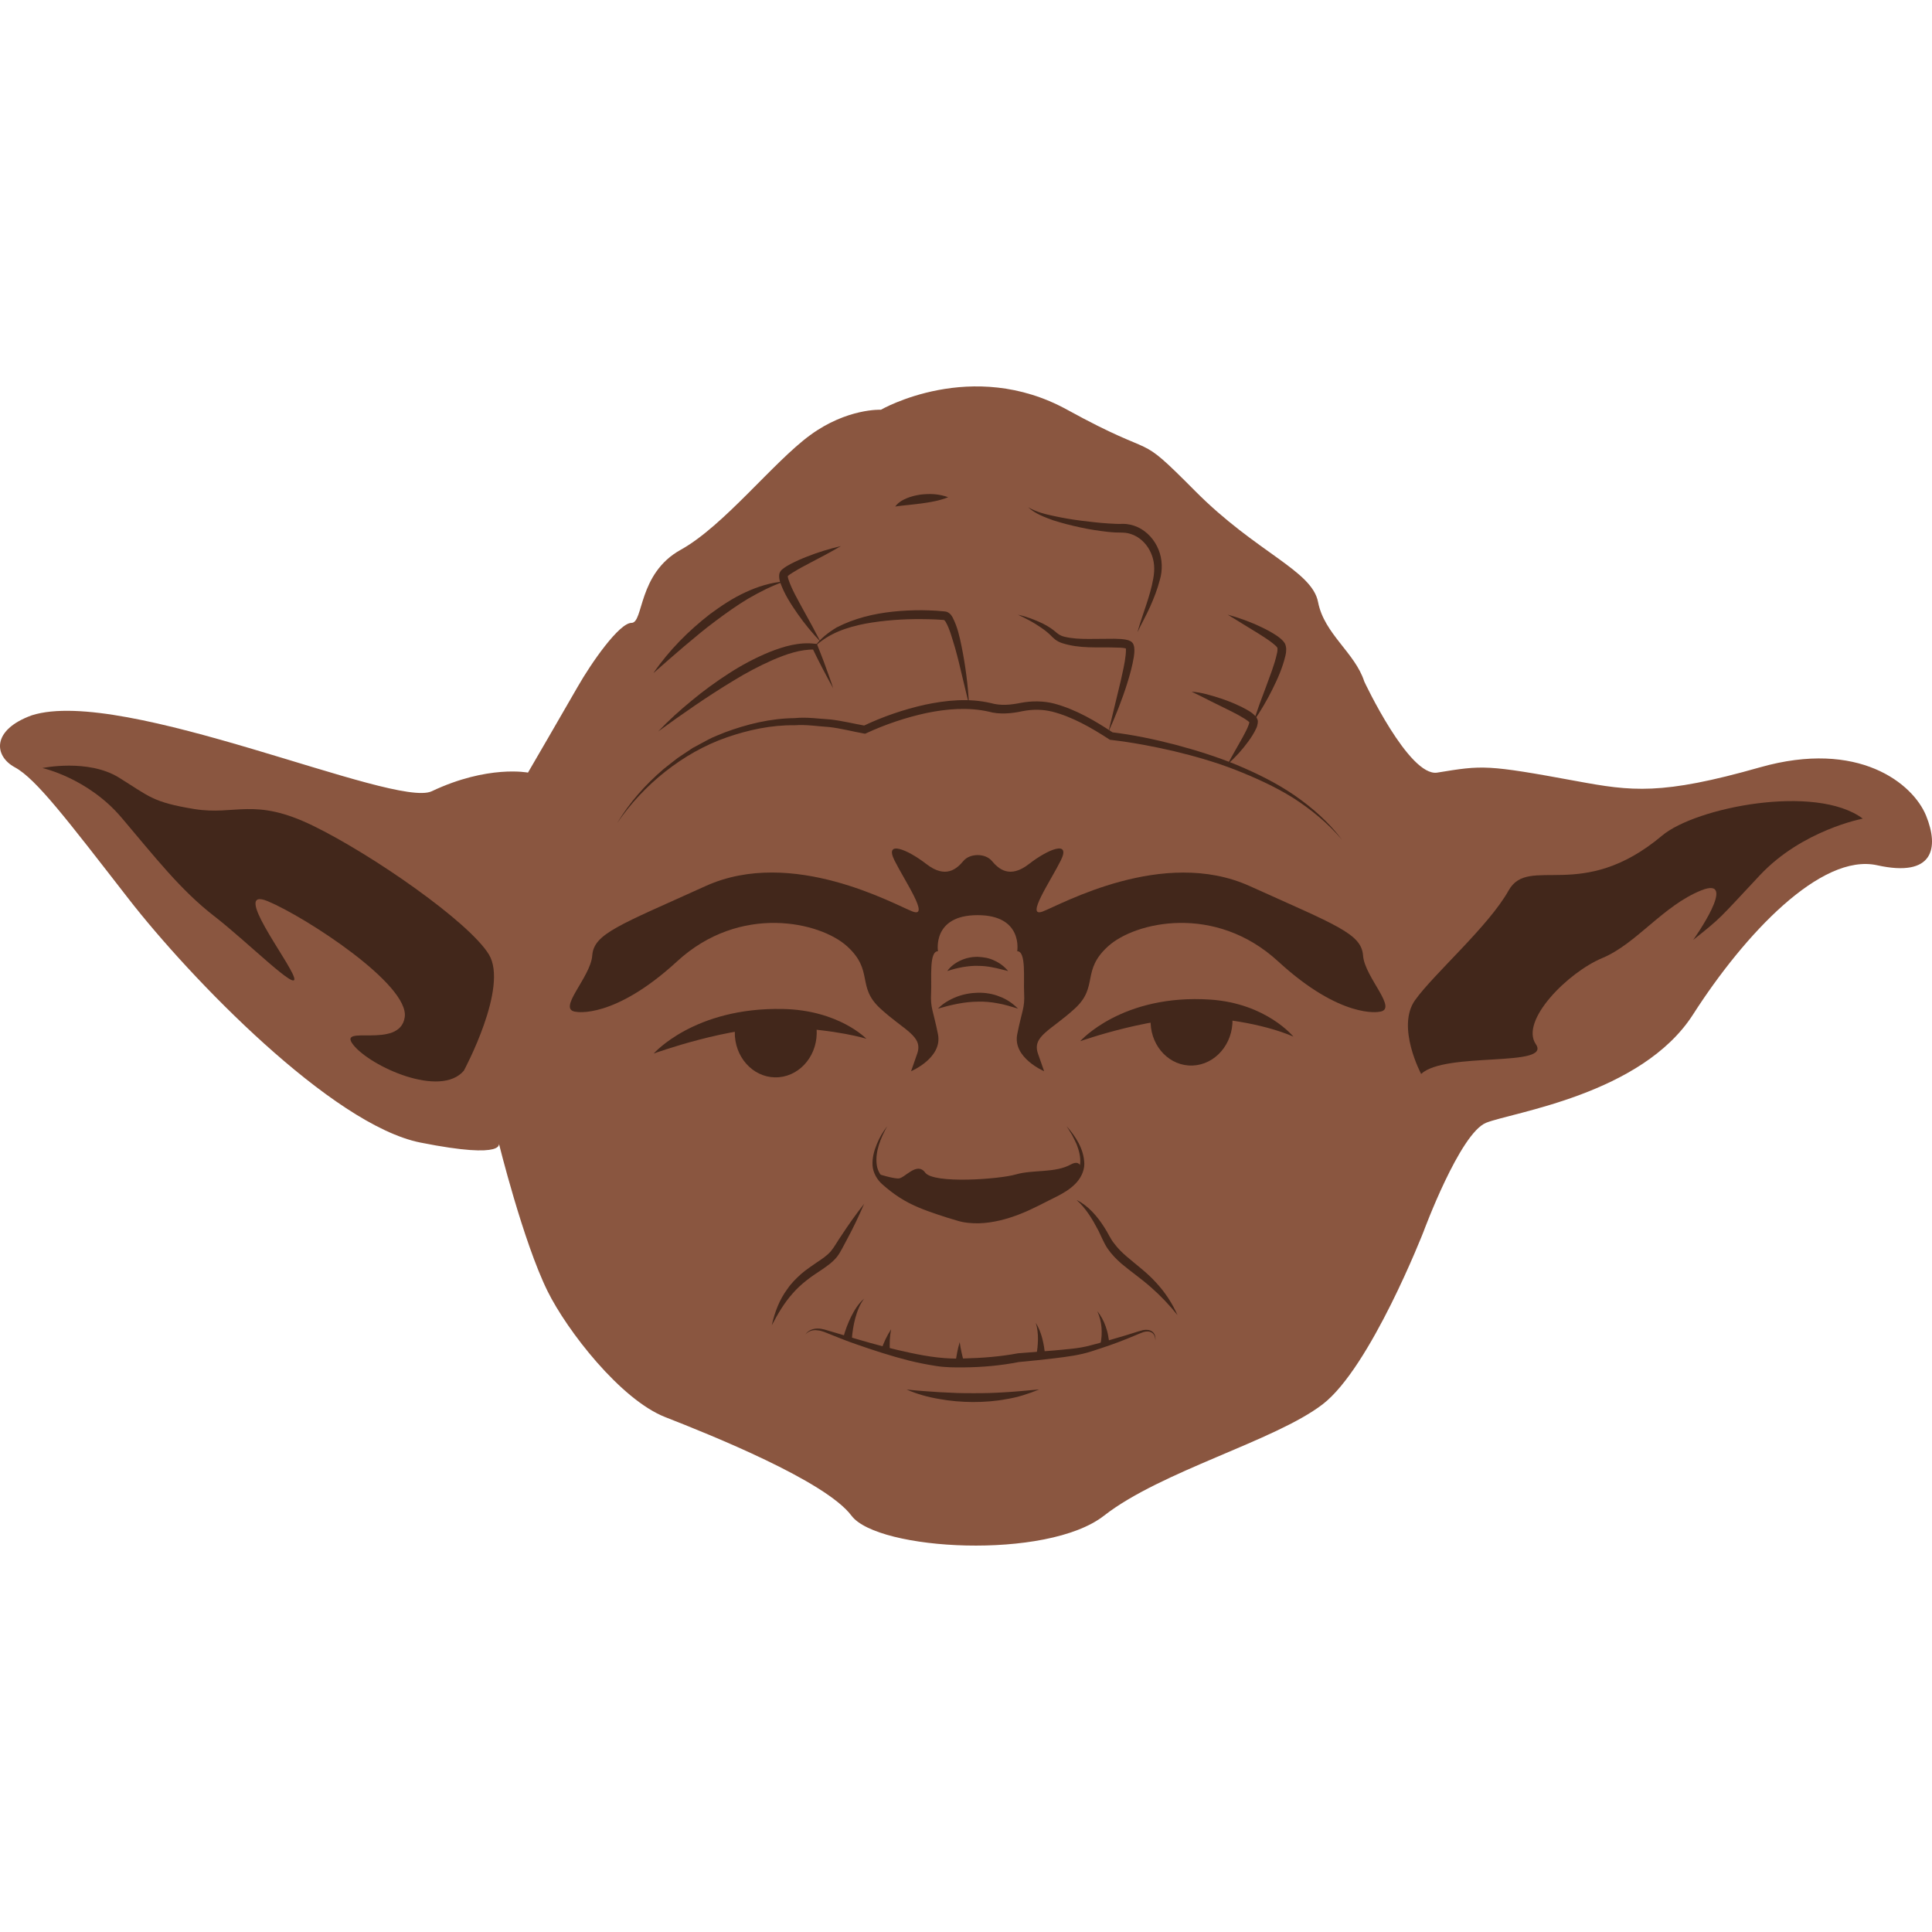 <svg width="100" height="100" viewBox="0 0 100 100" fill="none" xmlns="http://www.w3.org/2000/svg">
<g clip-path="url(#clip0_2098_8564)">
<path d="M73.681 63.752C73.681 63.752 75.561 58.658 76.923 58.114C78.284 57.569 84.974 56.655 87.632 52.509C90.29 48.363 94.249 44.14 97.165 44.786C100.082 45.433 100.372 43.891 99.696 42.224C99.02 40.556 96.2 38.266 91.093 39.718C85.985 41.17 84.454 40.955 81.605 40.43C76.924 39.568 76.747 39.606 74.392 39.99C72.932 40.224 70.615 35.276 70.615 35.276C70.138 33.786 68.542 32.816 68.224 31.167C67.907 29.518 65.035 28.614 61.851 25.405C58.662 22.196 60.177 23.925 55.237 21.208C50.297 18.491 45.597 21.208 45.597 21.208C45.597 21.208 43.846 21.123 41.932 22.524C40.018 23.925 37.468 27.218 35.237 28.455C33.005 29.687 33.322 32.24 32.687 32.24C32.052 32.24 30.614 34.296 29.898 35.552C29.181 36.807 27.328 39.99 27.328 39.99C27.328 39.99 25.255 39.578 22.347 40.955C20.424 41.864 6.392 35.515 1.647 37.024C-0.439 37.778 -0.321 39.127 0.772 39.718C1.865 40.308 3.474 42.428 6.654 46.522C9.834 50.617 17.175 58.225 21.761 59.139C26.347 60.052 25.81 59.139 25.81 59.139C25.81 59.139 27.075 64.264 28.34 66.827C29.352 68.878 32.125 72.446 34.434 73.35C36.743 74.255 42.721 76.644 44.073 78.452C45.43 80.26 54.194 80.757 57.142 78.452C60.091 76.147 65.988 74.582 68.455 72.69C70.932 70.797 73.681 63.752 73.681 63.752Z" fill="#8A5640"/>
<path d="M24.009 55.418C24.009 55.418 26.342 51.1 25.303 49.4C24.26 47.7 19.251 44.224 16.194 42.736C13.137 41.248 12.2 42.225 10.045 41.874C7.891 41.518 7.75 41.236 6.154 40.247C4.557 39.259 2.194 39.753 2.194 39.753C2.194 39.753 4.556 40.271 6.293 42.323C8.031 44.374 9.35 46.075 11.087 47.419C12.825 48.764 15.482 51.435 15.219 50.585C14.961 49.734 11.936 45.844 13.863 46.648C15.791 47.452 21.211 50.959 20.948 52.655C20.689 54.355 17.405 52.974 18.29 54.087C19.179 55.205 22.794 56.85 24.009 55.418Z" fill="#42271B"/>
<path d="M73.558 55.587C73.558 55.587 72.256 53.147 73.245 51.765C74.234 50.384 77.05 47.944 78.089 46.086C79.132 44.229 81.864 46.752 86.032 43.249C87.767 41.791 93.978 40.555 96.418 42.371C96.418 42.371 93.283 42.962 91.093 45.3C88.902 47.638 89.149 47.445 87.639 48.651C87.639 48.651 90.034 45.292 88.056 46.086C86.074 46.881 84.706 48.849 82.933 49.589C81.159 50.328 78.66 52.828 79.495 54.048C80.329 55.268 74.809 54.417 73.558 55.587Z" fill="#42271B"/>
<path d="M33.837 54.53C33.837 54.53 37.838 53.075 40.595 53.181C43.353 53.287 44.845 53.768 44.845 53.768C44.845 53.768 43.421 52.28 40.514 52.224C35.933 52.132 33.837 54.53 33.837 54.53Z" fill="#42271B"/>
<path d="M40.627 52.71C39.838 52.682 38.944 52.816 38.074 53.029C38.051 53.153 38.037 53.283 38.033 53.412C38.01 54.687 38.94 55.741 40.11 55.764C41.28 55.787 42.251 54.77 42.273 53.495C42.278 53.283 42.251 53.075 42.205 52.876C41.738 52.793 41.212 52.728 40.627 52.71Z" fill="#42271B"/>
<path d="M55.911 53.892C55.911 53.892 59.934 52.465 62.688 52.7C65.441 52.936 66.946 53.657 66.946 53.657C66.946 53.657 65.554 51.938 62.651 51.739C58.075 51.434 55.911 53.892 55.911 53.892Z" fill="#42271B"/>
<path d="M62.778 52.395C61.794 52.312 60.642 52.478 59.558 52.727C59.49 53.989 60.365 55.07 61.522 55.149C62.692 55.227 63.703 54.261 63.789 52.986C63.798 52.829 63.789 52.672 63.771 52.524C63.463 52.469 63.132 52.427 62.778 52.395Z" fill="#42271B"/>
<path d="M70.552 49.461C70.47 48.325 69.173 47.89 64.683 45.862C60.197 43.833 54.886 46.837 53.97 47.179C53.054 47.525 54.369 45.617 54.905 44.54C55.444 43.464 54.247 43.953 53.254 44.725C52.26 45.497 51.68 44.97 51.34 44.563C51 44.157 50.206 44.157 49.866 44.563C49.526 44.97 48.95 45.497 47.952 44.725C46.954 43.953 45.761 43.468 46.301 44.54C46.841 45.617 48.151 47.525 47.235 47.179C46.319 46.832 41.008 43.829 36.522 45.862C32.037 47.895 30.735 48.325 30.654 49.461C30.572 50.598 28.767 52.28 29.828 52.372C29.828 52.372 31.778 52.765 35.044 49.762C38.309 46.758 42.455 47.715 43.847 48.981C45.24 50.247 44.323 51.06 45.562 52.197C46.795 53.334 47.793 53.625 47.475 54.535C47.158 55.445 47.158 55.445 47.158 55.445C47.158 55.445 48.791 54.757 48.55 53.537C48.31 52.322 48.151 52.174 48.192 51.416C48.233 50.658 48.074 49.235 48.55 49.235C48.55 49.235 48.233 47.368 50.6 47.368C52.972 47.368 52.651 49.235 52.651 49.235C53.127 49.235 52.968 50.654 53.009 51.416C53.05 52.174 52.891 52.322 52.651 53.537C52.41 54.752 54.043 55.445 54.043 55.445C54.043 55.445 54.043 55.445 53.725 54.535C53.408 53.625 54.401 53.334 55.639 52.197C56.873 51.06 55.957 50.247 57.354 48.981C58.746 47.715 62.892 46.758 66.157 49.762C69.423 52.765 71.373 52.372 71.373 52.372C72.439 52.28 70.634 50.598 70.552 49.461Z" fill="#42271B"/>
<path d="M55.975 60.462C55.911 60.231 55.762 60.088 55.426 60.273C54.61 60.726 53.462 60.532 52.591 60.786C51.721 61.04 48.324 61.285 47.888 60.694C47.453 60.102 46.827 60.998 46.5 60.998C46.174 60.998 45.453 60.763 45.453 60.763C45.434 60.767 45.425 60.777 45.407 60.781C45.48 60.92 45.58 61.049 45.72 61.169C46.877 62.144 47.793 62.426 49.544 62.953C51.294 63.48 53.326 62.385 54.165 61.978C54.696 61.728 55.766 61.359 55.975 60.462Z" fill="#42271B"/>
<path d="M31.942 42.608C32.577 41.545 33.407 40.607 34.345 39.808C34.59 39.618 34.826 39.42 35.075 39.235L35.847 38.718L36.663 38.279C36.935 38.131 37.23 38.034 37.516 37.909C38.668 37.479 39.892 37.183 41.13 37.17C41.747 37.105 42.364 37.202 42.981 37.239C43.593 37.308 44.196 37.461 44.804 37.567L44.668 37.581C45.698 37.091 46.763 36.726 47.87 36.477C48.972 36.245 50.133 36.125 51.276 36.389C51.798 36.536 52.283 36.49 52.841 36.379C53.394 36.273 54.02 36.273 54.578 36.421C55.703 36.726 56.687 37.313 57.626 37.932L57.54 37.9C58.66 38.034 59.753 38.265 60.841 38.547C61.925 38.838 62.996 39.17 64.034 39.6C65.069 40.034 66.08 40.533 67.01 41.171C67.935 41.813 68.788 42.566 69.463 43.468C68.733 42.608 67.862 41.897 66.928 41.296C65.985 40.709 64.969 40.252 63.939 39.845C62.905 39.443 61.839 39.138 60.76 38.879C59.685 38.63 58.587 38.422 57.499 38.297L57.449 38.292L57.408 38.265C56.483 37.664 55.508 37.105 54.474 36.837C53.952 36.708 53.44 36.708 52.904 36.814C52.378 36.929 51.725 36.994 51.167 36.832C50.129 36.601 49.022 36.684 47.952 36.906C46.886 37.137 45.829 37.493 44.84 37.95L44.777 37.978L44.7 37.964C44.11 37.858 43.525 37.701 42.926 37.632C42.328 37.595 41.729 37.493 41.13 37.539C39.928 37.521 38.736 37.779 37.602 38.172C36.463 38.57 35.398 39.18 34.441 39.933C33.488 40.686 32.636 41.587 31.942 42.608Z" fill="#42271B"/>
<path d="M34.064 37.863C34.608 37.29 35.194 36.759 35.806 36.26C36.414 35.756 37.053 35.289 37.72 34.86C38.382 34.43 39.085 34.056 39.824 33.751C40.559 33.46 41.357 33.219 42.187 33.321L42.282 33.33L42.314 33.409C42.455 33.774 42.605 34.139 42.736 34.513C42.867 34.883 43.008 35.252 43.126 35.627C42.931 35.285 42.754 34.934 42.568 34.587C42.382 34.241 42.214 33.885 42.042 33.534L42.164 33.621C41.425 33.603 40.691 33.862 39.992 34.162C39.294 34.472 38.609 34.832 37.951 35.239C36.618 36.043 35.334 36.939 34.064 37.863Z" fill="#42271B"/>
<path d="M50.156 36.472L49.802 34.998C49.689 34.508 49.571 34.019 49.435 33.538C49.29 33.071 49.163 32.559 48.945 32.184C48.918 32.143 48.886 32.106 48.872 32.096C48.863 32.087 48.868 32.096 48.886 32.096C48.877 32.092 48.831 32.092 48.809 32.087C48.691 32.078 48.569 32.069 48.45 32.064C48.206 32.055 47.961 32.046 47.72 32.046C46.741 32.036 45.766 32.106 44.804 32.277C43.856 32.461 42.899 32.771 42.169 33.473C42.455 33.053 42.872 32.739 43.307 32.475C43.761 32.24 44.237 32.064 44.727 31.93C45.707 31.667 46.718 31.584 47.72 31.584C47.97 31.588 48.224 31.597 48.473 31.611C48.6 31.62 48.723 31.63 48.854 31.644C48.891 31.648 48.909 31.648 48.963 31.657C49.04 31.676 49.104 31.713 49.14 31.745C49.226 31.814 49.262 31.884 49.303 31.948C49.566 32.461 49.666 32.947 49.77 33.45C49.974 34.453 50.102 35.46 50.156 36.472Z" fill="#42271B"/>
<path d="M57.372 37.882L58.011 35.234C58.106 34.795 58.215 34.356 58.261 33.926C58.274 33.82 58.279 33.714 58.279 33.626C58.279 33.584 58.27 33.538 58.265 33.534C58.265 33.538 58.265 33.529 58.27 33.538C58.274 33.552 58.288 33.561 58.301 33.571C58.297 33.571 58.279 33.566 58.27 33.561C58.134 33.52 57.884 33.52 57.675 33.515C56.796 33.487 55.889 33.584 54.963 33.284C54.85 33.247 54.732 33.187 54.623 33.108C54.505 33.016 54.437 32.942 54.365 32.868C54.21 32.72 54.038 32.586 53.857 32.466C53.494 32.212 53.095 32.009 52.691 31.819C53.131 31.912 53.553 32.074 53.97 32.272C54.174 32.378 54.374 32.494 54.56 32.642C54.655 32.72 54.746 32.803 54.809 32.84C54.886 32.887 54.977 32.928 55.072 32.951C55.467 33.053 55.907 33.072 56.347 33.072L57.685 33.062C57.92 33.076 58.129 33.058 58.419 33.145C58.46 33.164 58.501 33.178 58.542 33.201C58.574 33.229 58.605 33.256 58.633 33.293C58.655 33.326 58.66 33.344 58.673 33.377C58.714 33.483 58.71 33.552 58.714 33.621C58.719 33.76 58.705 33.88 58.687 34C58.61 34.472 58.487 34.911 58.351 35.349C58.084 36.204 57.748 37.05 57.372 37.882Z" fill="#42271B"/>
<path d="M61.676 35.803C62.202 35.835 62.701 35.997 63.195 36.154C63.69 36.32 64.171 36.519 64.642 36.796C64.76 36.87 64.874 36.949 64.996 37.083C65.028 37.115 65.069 37.194 65.091 37.254C65.118 37.318 65.1 37.374 65.1 37.434C65.082 37.531 65.064 37.614 65.032 37.679C64.91 37.947 64.765 38.169 64.606 38.386C64.293 38.815 63.939 39.204 63.545 39.555C63.789 39.083 64.057 38.64 64.307 38.187C64.424 37.961 64.556 37.734 64.629 37.522C64.651 37.466 64.656 37.42 64.665 37.388C64.66 37.383 64.674 37.364 64.665 37.374C64.656 37.378 64.674 37.392 64.66 37.378C64.606 37.323 64.506 37.254 64.402 37.189C63.989 36.93 63.517 36.718 63.059 36.487C62.601 36.269 62.148 36.02 61.676 35.803Z" fill="#42271B"/>
<path d="M63.545 31.815C64.143 31.981 64.728 32.189 65.291 32.462C65.577 32.596 65.849 32.744 66.121 32.928C66.257 33.035 66.388 33.113 66.515 33.321C66.565 33.437 66.583 33.589 66.57 33.668C66.57 33.77 66.552 33.853 66.534 33.936C66.379 34.587 66.121 35.156 65.84 35.719C65.558 36.283 65.241 36.819 64.883 37.337C65.082 36.741 65.295 36.154 65.518 35.576C65.726 34.999 65.967 34.412 66.089 33.848C66.13 33.714 66.125 33.562 66.121 33.538C66.094 33.474 65.967 33.367 65.862 33.284C65.635 33.104 65.377 32.947 65.118 32.781L63.545 31.815Z" fill="#42271B"/>
<path d="M58.873 32.729C59.132 31.782 59.535 30.876 59.694 29.938C59.78 29.467 59.757 29.032 59.572 28.621C59.399 28.219 59.086 27.882 58.701 27.706C58.51 27.619 58.306 27.568 58.097 27.568C57.857 27.568 57.599 27.558 57.358 27.531C56.873 27.475 56.392 27.406 55.92 27.3C55.444 27.198 54.972 27.078 54.51 26.93C54.056 26.764 53.58 26.593 53.217 26.255C53.635 26.5 54.102 26.616 54.569 26.713C55.032 26.814 55.503 26.893 55.979 26.953C56.451 27.009 56.927 27.069 57.399 27.096C57.639 27.11 57.862 27.124 58.097 27.115C58.374 27.11 58.646 27.175 58.891 27.286C59.386 27.517 59.767 27.951 59.966 28.45C60.17 28.94 60.179 29.531 60.034 30.012C59.907 30.502 59.726 30.964 59.526 31.412C59.322 31.865 59.077 32.29 58.873 32.729Z" fill="#42271B"/>
<path d="M49.077 25.738C48.609 25.923 48.16 25.992 47.707 26.057L47.031 26.136C46.804 26.163 46.582 26.177 46.337 26.219C46.487 26.006 46.718 25.877 46.945 25.784C47.172 25.687 47.412 25.637 47.648 25.6C48.124 25.544 48.605 25.558 49.077 25.738Z" fill="#42271B"/>
<path d="M43.525 28.266C42.994 28.576 42.455 28.862 41.919 29.139C41.656 29.283 41.384 29.417 41.135 29.574C41.012 29.648 40.881 29.726 40.795 29.8C40.731 29.869 40.79 29.773 40.776 29.828C40.776 29.86 40.79 29.93 40.808 29.985C40.981 30.512 41.303 31.052 41.588 31.584C41.888 32.115 42.178 32.656 42.464 33.21C42.037 32.762 41.643 32.286 41.289 31.778C40.935 31.265 40.595 30.757 40.373 30.114C40.35 30.027 40.328 29.939 40.328 29.819C40.328 29.763 40.332 29.685 40.377 29.602C40.441 29.495 40.468 29.495 40.509 29.454C40.659 29.334 40.79 29.26 40.931 29.186C41.212 29.042 41.489 28.918 41.779 28.807C42.341 28.585 42.926 28.405 43.525 28.266Z" fill="#42271B"/>
<path d="M33.819 34.841C34.622 33.667 35.633 32.651 36.754 31.782C37.325 31.361 37.919 30.964 38.568 30.664C39.212 30.363 39.901 30.146 40.604 30.095C39.938 30.322 39.325 30.64 38.731 30.982C38.142 31.334 37.579 31.736 37.026 32.151C36.468 32.563 35.942 33.011 35.407 33.459C34.88 33.916 34.345 34.369 33.819 34.841Z" fill="#42271B"/>
<path d="M45.924 58.291C45.58 58.906 45.289 59.612 45.38 60.292C45.425 60.629 45.607 60.902 45.87 61.105C46.147 61.322 46.432 61.516 46.736 61.687C47.339 62.025 47.992 62.26 48.664 62.459C48.999 62.556 49.34 62.667 49.675 62.759C49.993 62.852 50.328 62.875 50.659 62.865C51.331 62.852 52.002 62.676 52.651 62.436C53.304 62.209 53.925 61.863 54.587 61.599C54.905 61.461 55.209 61.299 55.453 61.077C55.703 60.86 55.875 60.564 55.907 60.232C55.943 59.899 55.852 59.553 55.725 59.224C55.653 59.063 55.571 58.906 55.49 58.748L55.209 58.291C55.671 58.822 56.106 59.46 56.125 60.246C56.12 60.638 55.92 61.017 55.648 61.285C55.376 61.558 55.054 61.747 54.732 61.914C54.097 62.223 53.476 62.574 52.8 62.838C52.129 63.101 51.412 63.295 50.669 63.318C50.297 63.323 49.92 63.295 49.557 63.184C49.208 63.083 48.877 62.981 48.537 62.865C47.865 62.639 47.176 62.385 46.559 61.983C46.251 61.784 45.965 61.562 45.693 61.322C45.403 61.077 45.181 60.698 45.162 60.31C45.144 59.922 45.244 59.557 45.385 59.22C45.516 58.887 45.702 58.578 45.924 58.291Z" fill="#42271B"/>
<path d="M44.727 62.31C44.459 62.934 44.169 63.544 43.852 64.131L43.616 64.575C43.539 64.713 43.453 64.884 43.335 65.037C43.099 65.337 42.8 65.536 42.527 65.725C41.965 66.086 41.457 66.455 41.031 66.945C40.6 67.426 40.26 67.999 39.947 68.599C40.092 67.939 40.337 67.278 40.754 66.719C40.949 66.428 41.198 66.183 41.457 65.947C41.72 65.721 42.006 65.531 42.278 65.342C42.554 65.162 42.818 64.981 43.008 64.76C43.18 64.556 43.362 64.219 43.548 63.956C43.92 63.387 44.31 62.837 44.727 62.31Z" fill="#42271B"/>
<path d="M55.721 62.108C56.329 62.409 56.796 62.954 57.159 63.527C57.254 63.67 57.336 63.823 57.417 63.971C57.494 64.105 57.571 64.243 57.671 64.363C57.857 64.613 58.079 64.835 58.324 65.043C58.81 65.463 59.367 65.865 59.825 66.373C60.293 66.872 60.674 67.45 60.946 68.069C60.524 67.542 60.07 67.066 59.581 66.637C59.095 66.202 58.556 65.837 58.034 65.398C57.78 65.172 57.526 64.918 57.327 64.622C57.227 64.474 57.145 64.312 57.068 64.151L56.859 63.707C56.556 63.13 56.22 62.552 55.721 62.108Z" fill="#42271B"/>
<path d="M41.684 69.075C41.815 68.872 42.069 68.761 42.314 68.766C42.564 68.761 42.795 68.854 43.022 68.918L44.382 69.32C45.289 69.588 46.206 69.829 47.122 70.023C48.047 70.221 48.95 70.355 49.888 70.314C50.818 70.291 51.766 70.221 52.669 70.05L52.687 70.046H52.696L54.583 69.898C55.213 69.833 55.834 69.805 56.433 69.639C57.041 69.487 57.644 69.297 58.252 69.122C58.56 69.034 58.846 68.927 59.168 68.844C59.327 68.817 59.517 68.821 59.653 68.932C59.789 69.043 59.821 69.228 59.803 69.385C59.803 69.228 59.748 69.057 59.621 68.978C59.494 68.9 59.336 68.904 59.191 68.946C58.909 69.048 58.605 69.191 58.315 69.302C57.726 69.542 57.122 69.745 56.515 69.939C55.898 70.143 55.249 70.221 54.623 70.3C53.993 70.374 53.362 70.443 52.732 70.499L52.759 70.494C51.802 70.683 50.854 70.766 49.893 70.776C49.421 70.78 48.927 70.78 48.446 70.702C47.97 70.628 47.498 70.535 47.035 70.42C46.11 70.184 45.203 69.889 44.305 69.574C43.856 69.422 43.416 69.242 42.972 69.066C42.749 68.978 42.536 68.872 42.31 68.858C42.087 68.821 41.843 68.891 41.684 69.075Z" fill="#42271B"/>
<path d="M48.55 52.206C48.813 51.933 49.149 51.739 49.503 51.6C49.856 51.462 50.237 51.392 50.623 51.383C51.008 51.378 51.394 51.438 51.748 51.586C52.106 51.716 52.428 51.942 52.691 52.206C52.328 52.104 51.997 51.988 51.648 51.933C51.308 51.868 50.968 51.836 50.623 51.845C49.943 51.85 49.262 51.998 48.55 52.206Z" fill="#42271B"/>
<path d="M49.031 50.261C49.203 50.016 49.453 49.836 49.725 49.711C49.997 49.586 50.301 49.522 50.605 49.526C50.904 49.54 51.213 49.586 51.48 49.725C51.752 49.845 51.993 50.034 52.179 50.261C51.889 50.196 51.63 50.113 51.371 50.071C51.113 50.016 50.859 49.993 50.6 49.993C50.346 49.984 50.092 50.016 49.829 50.057C49.571 50.104 49.308 50.168 49.031 50.261Z" fill="#42271B"/>
<path d="M46.927 71.922C47.507 71.986 48.079 72.023 48.65 72.06C49.222 72.093 49.789 72.116 50.36 72.111C50.927 72.116 51.498 72.097 52.065 72.06C52.637 72.028 53.204 71.968 53.789 71.917C53.249 72.139 52.687 72.324 52.106 72.416C51.53 72.527 50.941 72.569 50.356 72.569C49.77 72.564 49.185 72.518 48.609 72.411C48.029 72.314 47.462 72.157 46.927 71.922Z" fill="#42271B"/>
<path d="M43.643 69.251C43.747 68.858 43.883 68.497 44.056 68.146C44.228 67.8 44.441 67.462 44.731 67.213C44.5 67.513 44.369 67.869 44.269 68.229C44.174 68.585 44.115 68.964 44.092 69.32L43.643 69.251Z" fill="#42271B"/>
<path d="M45.616 69.875C45.679 69.667 45.752 69.492 45.838 69.311C45.924 69.131 46.02 68.965 46.124 68.803C46.087 68.993 46.065 69.182 46.056 69.372C46.047 69.556 46.047 69.751 46.065 69.921L45.616 69.875Z" fill="#42271B"/>
<path d="M49.448 70.559C49.507 70.189 49.566 69.819 49.675 69.468C49.72 69.833 49.81 70.184 49.901 70.531L49.448 70.559Z" fill="#42271B"/>
<path d="M53.639 70.147C53.693 69.884 53.721 69.598 53.725 69.316C53.725 69.034 53.703 68.748 53.607 68.47C53.77 68.71 53.874 68.997 53.951 69.288C54.024 69.579 54.074 69.87 54.092 70.189L53.639 70.147Z" fill="#42271B"/>
<path d="M56.964 69.547C56.991 69.427 57.009 69.279 57.018 69.141C57.027 68.997 57.023 68.854 57.014 68.711C56.991 68.424 56.918 68.138 56.796 67.865C56.982 68.096 57.131 68.369 57.231 68.66C57.281 68.808 57.326 68.956 57.354 69.113C57.385 69.27 57.408 69.418 57.413 69.593L56.964 69.547Z" fill="#42271B"/>
</g>
<defs>
<clipPath id="clip0_2098_8564">
<rect width="100" height="100" fill="white"/>
</clipPath>
</defs>
</svg>
